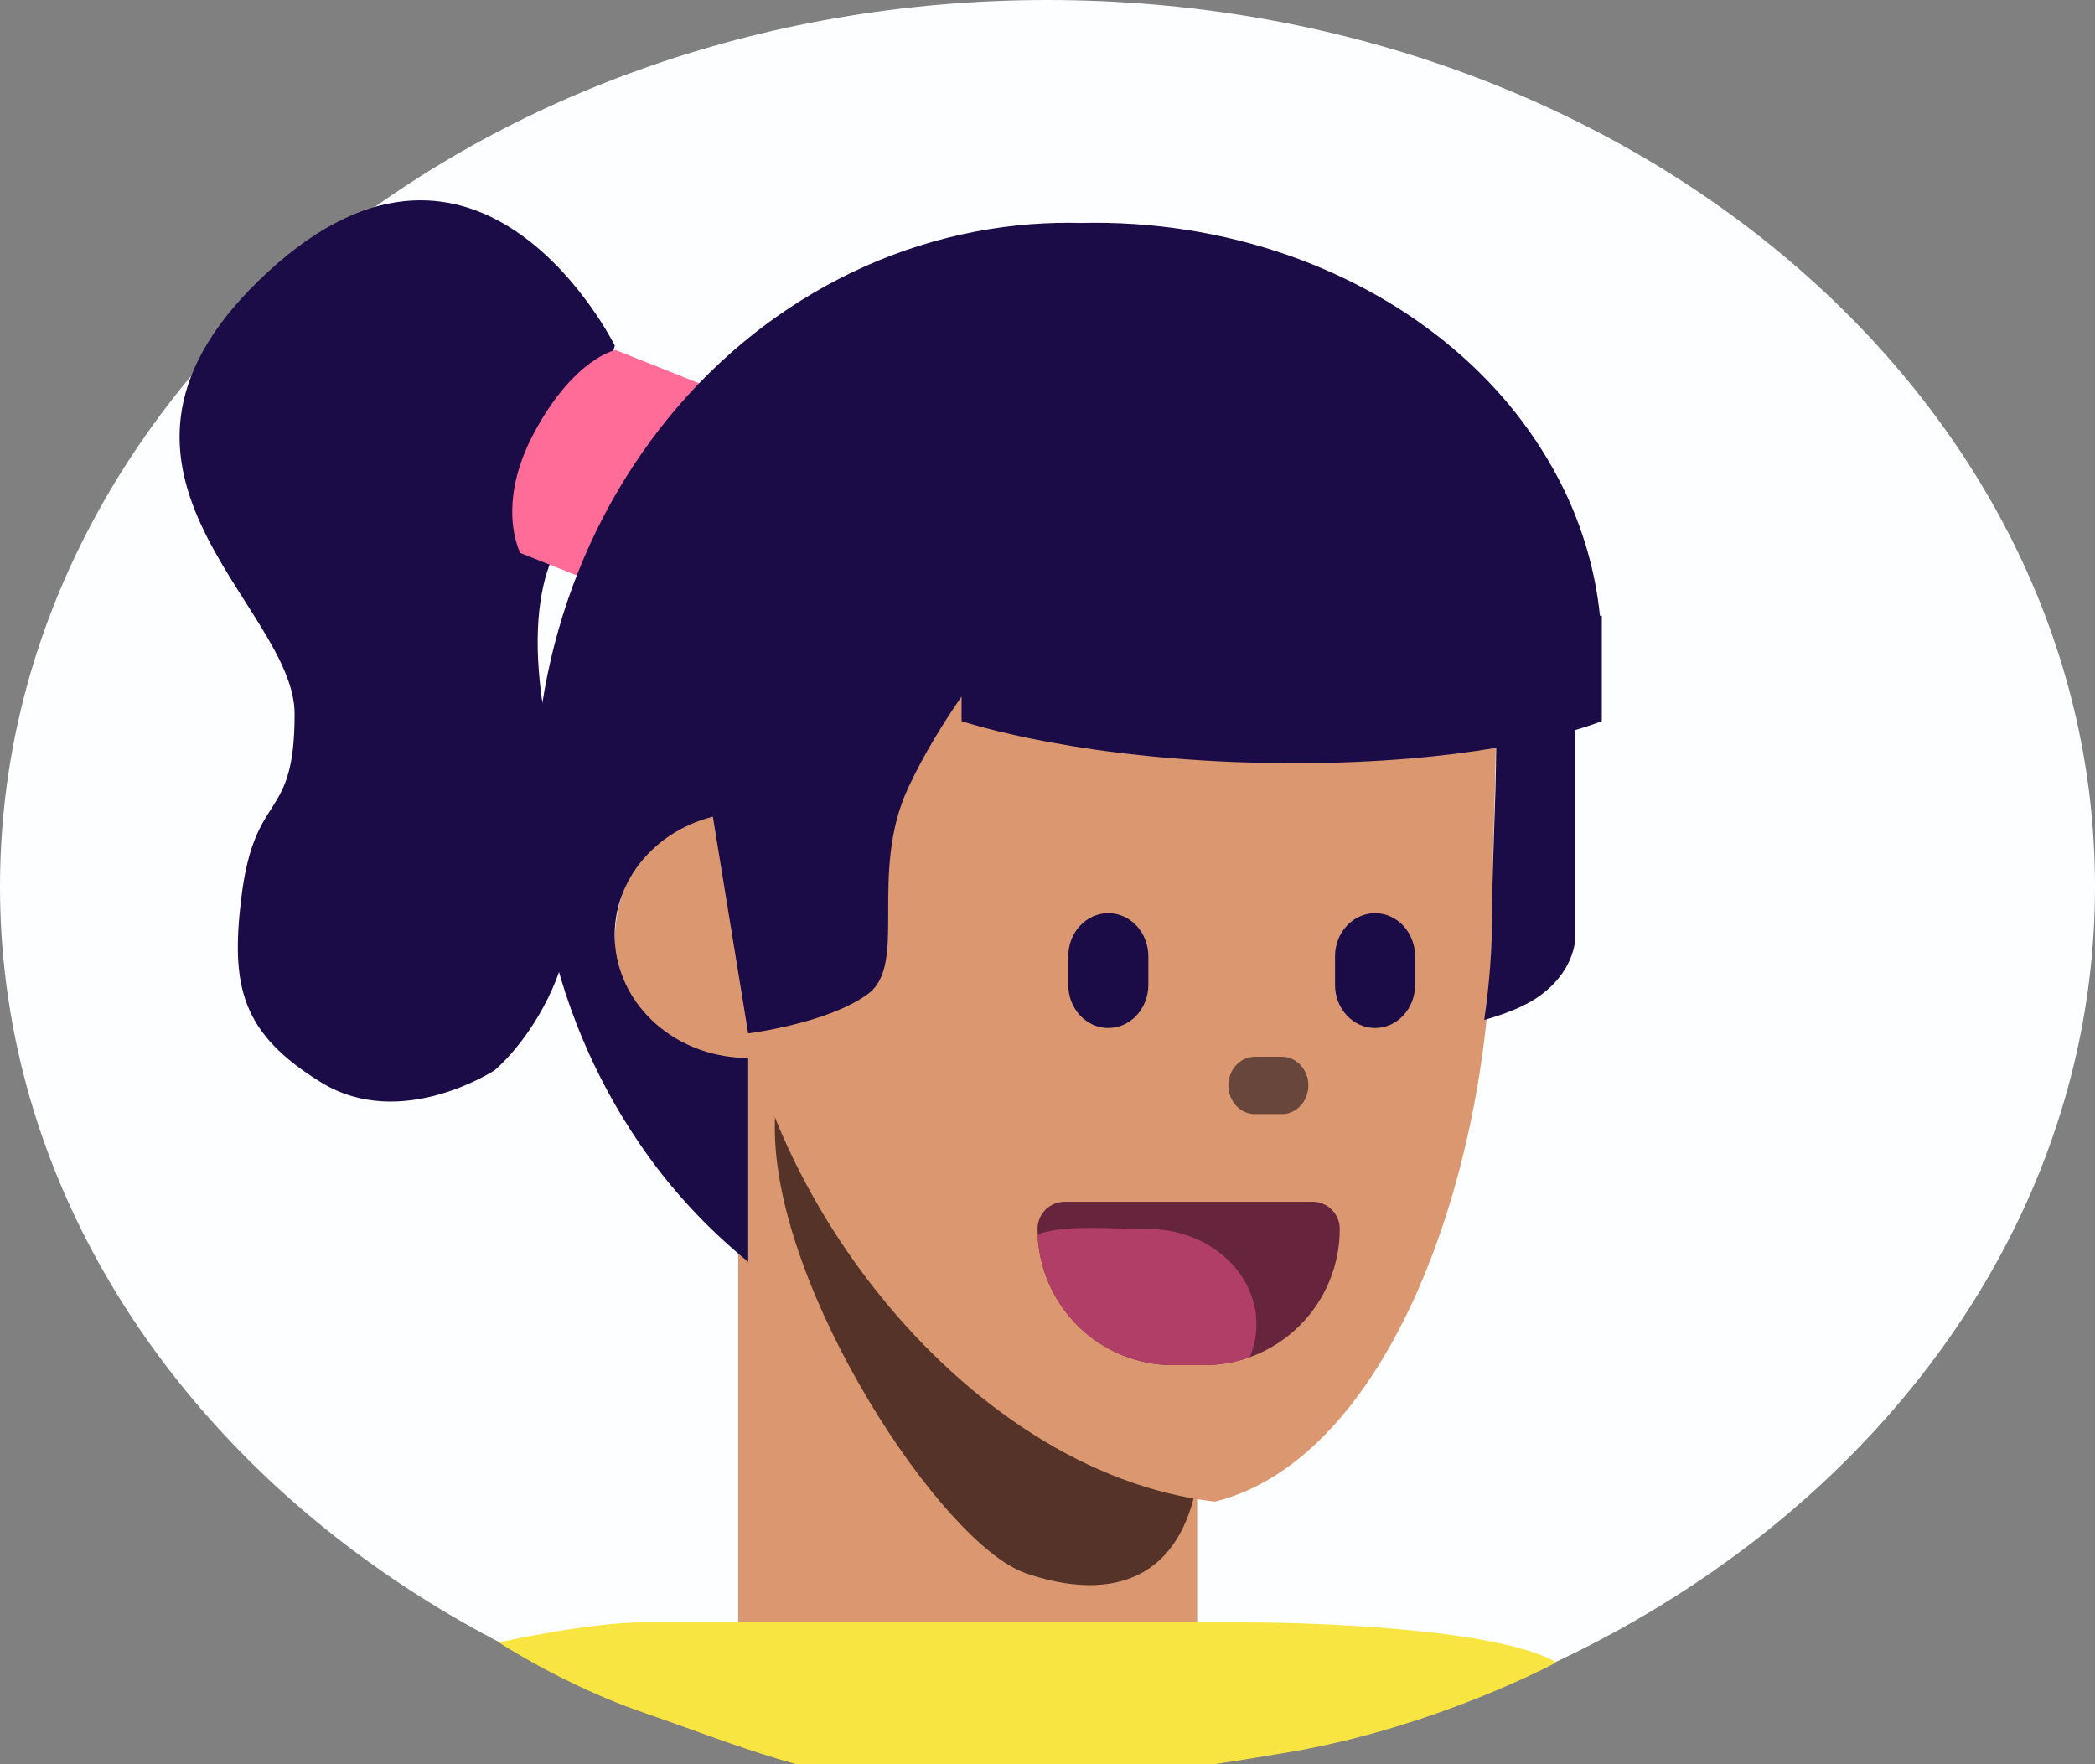 <svg width="114" height="96" viewBox="0 0 114 96" fill="none" xmlns="http://www.w3.org/2000/svg">
<rect x="0" y="0" width="114" height="96" fill="#808080" stroke="none"/>
<g clip-path="url(#clip0)">
<path d="M114 48.244C114 21.599 88.48 0 57 0C25.52 0 0 21.599 0 48.244C0 74.888 25.52 96.487 57 96.487C88.48 96.487 114 74.888 114 48.244Z" fill="#FCFEFF"/>
<path d="M40.712 59.063C44.72 59.063 47.97 55.567 47.97 51.254C47.97 46.94 44.72 43.444 40.712 43.444C36.703 43.444 33.453 46.94 33.453 51.254C33.453 55.567 36.703 59.063 40.712 59.063Z" fill="#DA9770"/>
<path d="M40.171 57.764H65.143V95.91C65.143 95.91 59.792 97 52.657 97C45.523 97 40.171 94.275 40.171 94.275V57.764Z" fill="#DA9770"/>
<path d="M65.389 77.6C65.389 86.431 60.308 87.178 55.784 85.594C51.261 84.013 42.163 70.237 42.163 61.406C42.163 52.574 43.301 52.815 50.021 52.815C69.018 53.596 65.389 68.769 65.389 77.6Z" fill="#553329"/>
<path d="M81.191 49.847C81.191 63.783 75.547 79.368 66.112 81.711C52.322 80.149 39.881 63.783 39.881 49.847C36.357 33.291 37.083 13.766 61.034 13.766C84.986 13.766 81.191 35.91 81.191 49.847Z" fill="#DA9770"/>
<path d="M69.744 57.502H68.292C67.49 57.502 66.841 58.201 66.841 59.063C66.841 59.926 67.49 60.625 68.292 60.625H69.744C70.546 60.625 71.195 59.926 71.195 59.063C71.195 58.201 70.546 57.502 69.744 57.502Z" fill="#68463C"/>
<path d="M56.457 66.875C56.457 66.482 56.613 66.105 56.889 65.827C57.166 65.549 57.542 65.393 57.933 65.393H71.427C71.819 65.393 72.194 65.549 72.471 65.827C72.748 66.105 72.903 66.482 72.903 66.875C72.903 68.84 72.126 70.724 70.742 72.113C69.358 73.502 67.481 74.283 65.524 74.283H63.837C61.88 74.283 60.002 73.502 58.618 72.113C57.235 70.724 56.457 68.84 56.457 66.875Z" fill="#66253C"/>
<path fill-rule="evenodd" clip-rule="evenodd" d="M68.007 73.853C67.21 74.139 66.37 74.284 65.523 74.283H63.837C61.93 74.283 60.098 73.543 58.724 72.217C57.349 70.891 56.539 69.083 56.463 67.171C57.59 66.748 59.264 66.797 60.916 66.846C61.441 66.86 61.964 66.875 62.465 66.875C65.727 66.875 68.369 69.197 68.369 72.061C68.369 72.69 68.24 73.295 68.007 73.853Z" fill="#B03E67"/>
<path d="M67.467 88.281H34.997C32.029 88.281 27.143 89.371 27.143 89.371C27.143 89.371 30.719 91.717 34.997 93.185C39.89 94.865 44.772 97 49.943 97C59.714 97 63.514 96.455 70.029 95.365C78.132 94.009 84.686 90.461 84.686 90.461C81.972 88.826 73.197 88.281 67.467 88.281Z" fill="#F8E542"/>
<path d="M14.581 14.793C26.19 4.106 33.453 18.805 33.453 18.805L30.547 29.498C30.547 29.498 27.644 32.839 30.547 42.864C33.451 52.889 26.918 58.235 26.918 58.235C26.918 58.235 21.838 61.578 17.483 58.905C13.128 56.232 12.552 53.663 13.128 48.88C13.854 42.865 16.031 44.868 16.031 38.853C16.031 32.838 2.971 25.481 14.58 14.793H14.581Z" fill="#1B0B47"/>
<path d="M33.497 19.047L41.492 22.231L36.307 33.272L28.313 30.091C28.313 30.091 26.92 27.494 29.097 23.485C31.27 19.475 33.498 19.047 33.498 19.047H33.497Z" fill="#FF6C98"/>
<path fill-rule="evenodd" clip-rule="evenodd" d="M40.712 56.232L38.791 44.439C37.095 44.866 35.625 45.845 34.654 47.195C33.683 48.545 33.277 50.173 33.512 51.778C33.747 53.382 34.606 54.854 35.93 55.919C37.254 56.984 38.953 57.57 40.712 57.569V68.663C38.41 66.783 36.414 64.609 34.785 62.207C32.317 58.593 30.592 54.449 29.73 50.053C28.868 45.645 28.888 41.128 29.788 36.727C30.688 32.338 32.449 28.212 34.95 24.623C37.45 21.036 40.633 18.07 44.284 15.927C47.933 13.783 51.966 12.512 56.11 12.199C57.012 12.131 57.917 12.109 58.822 12.132C62.683 12.038 66.527 12.64 70.137 13.903C73.483 15.08 76.524 16.803 79.085 18.975C81.614 21.106 83.648 23.687 85.064 26.563C86.141 28.761 86.816 31.108 87.061 33.509H87.163V39.238C87.163 39.238 86.686 39.441 85.714 39.727V51.073C85.714 51.073 85.714 52.949 83.537 54.355C82.782 54.843 81.769 55.218 80.764 55.5C81.049 53.571 81.193 51.627 81.195 49.681C81.195 48.299 81.246 46.822 81.299 45.292C81.351 43.797 81.404 42.251 81.415 40.692C78.726 41.145 75.076 41.529 70.414 41.529C59.022 41.529 52.324 39.238 52.324 39.238V37.903C51.337 39.325 50.269 41.044 49.421 42.866C48.332 45.205 48.332 47.603 48.332 49.617C48.332 51.633 48.332 53.266 47.244 54.075C45.066 55.692 40.712 56.232 40.712 56.232Z" fill="#1B0B47"/>
<path d="M62.486 52.034C62.486 50.74 61.511 49.691 60.308 49.691C59.106 49.691 58.131 50.74 58.131 52.034V53.596C58.131 54.89 59.106 55.939 60.308 55.939C61.511 55.939 62.486 54.89 62.486 53.596V52.034Z" fill="#1B0B47"/>
<path d="M77.002 52.034C77.002 50.74 76.027 49.691 74.824 49.691C73.622 49.691 72.647 50.74 72.647 52.034V53.596C72.647 54.89 73.622 55.939 74.824 55.939C76.027 55.939 77.002 54.89 77.002 53.596V52.034Z" fill="#1B0B47"/>
</g>
<defs>
<clipPath id="clip0">
<rect width="114" height="96" fill="white"/>
</clipPath>
</defs>
</svg>
